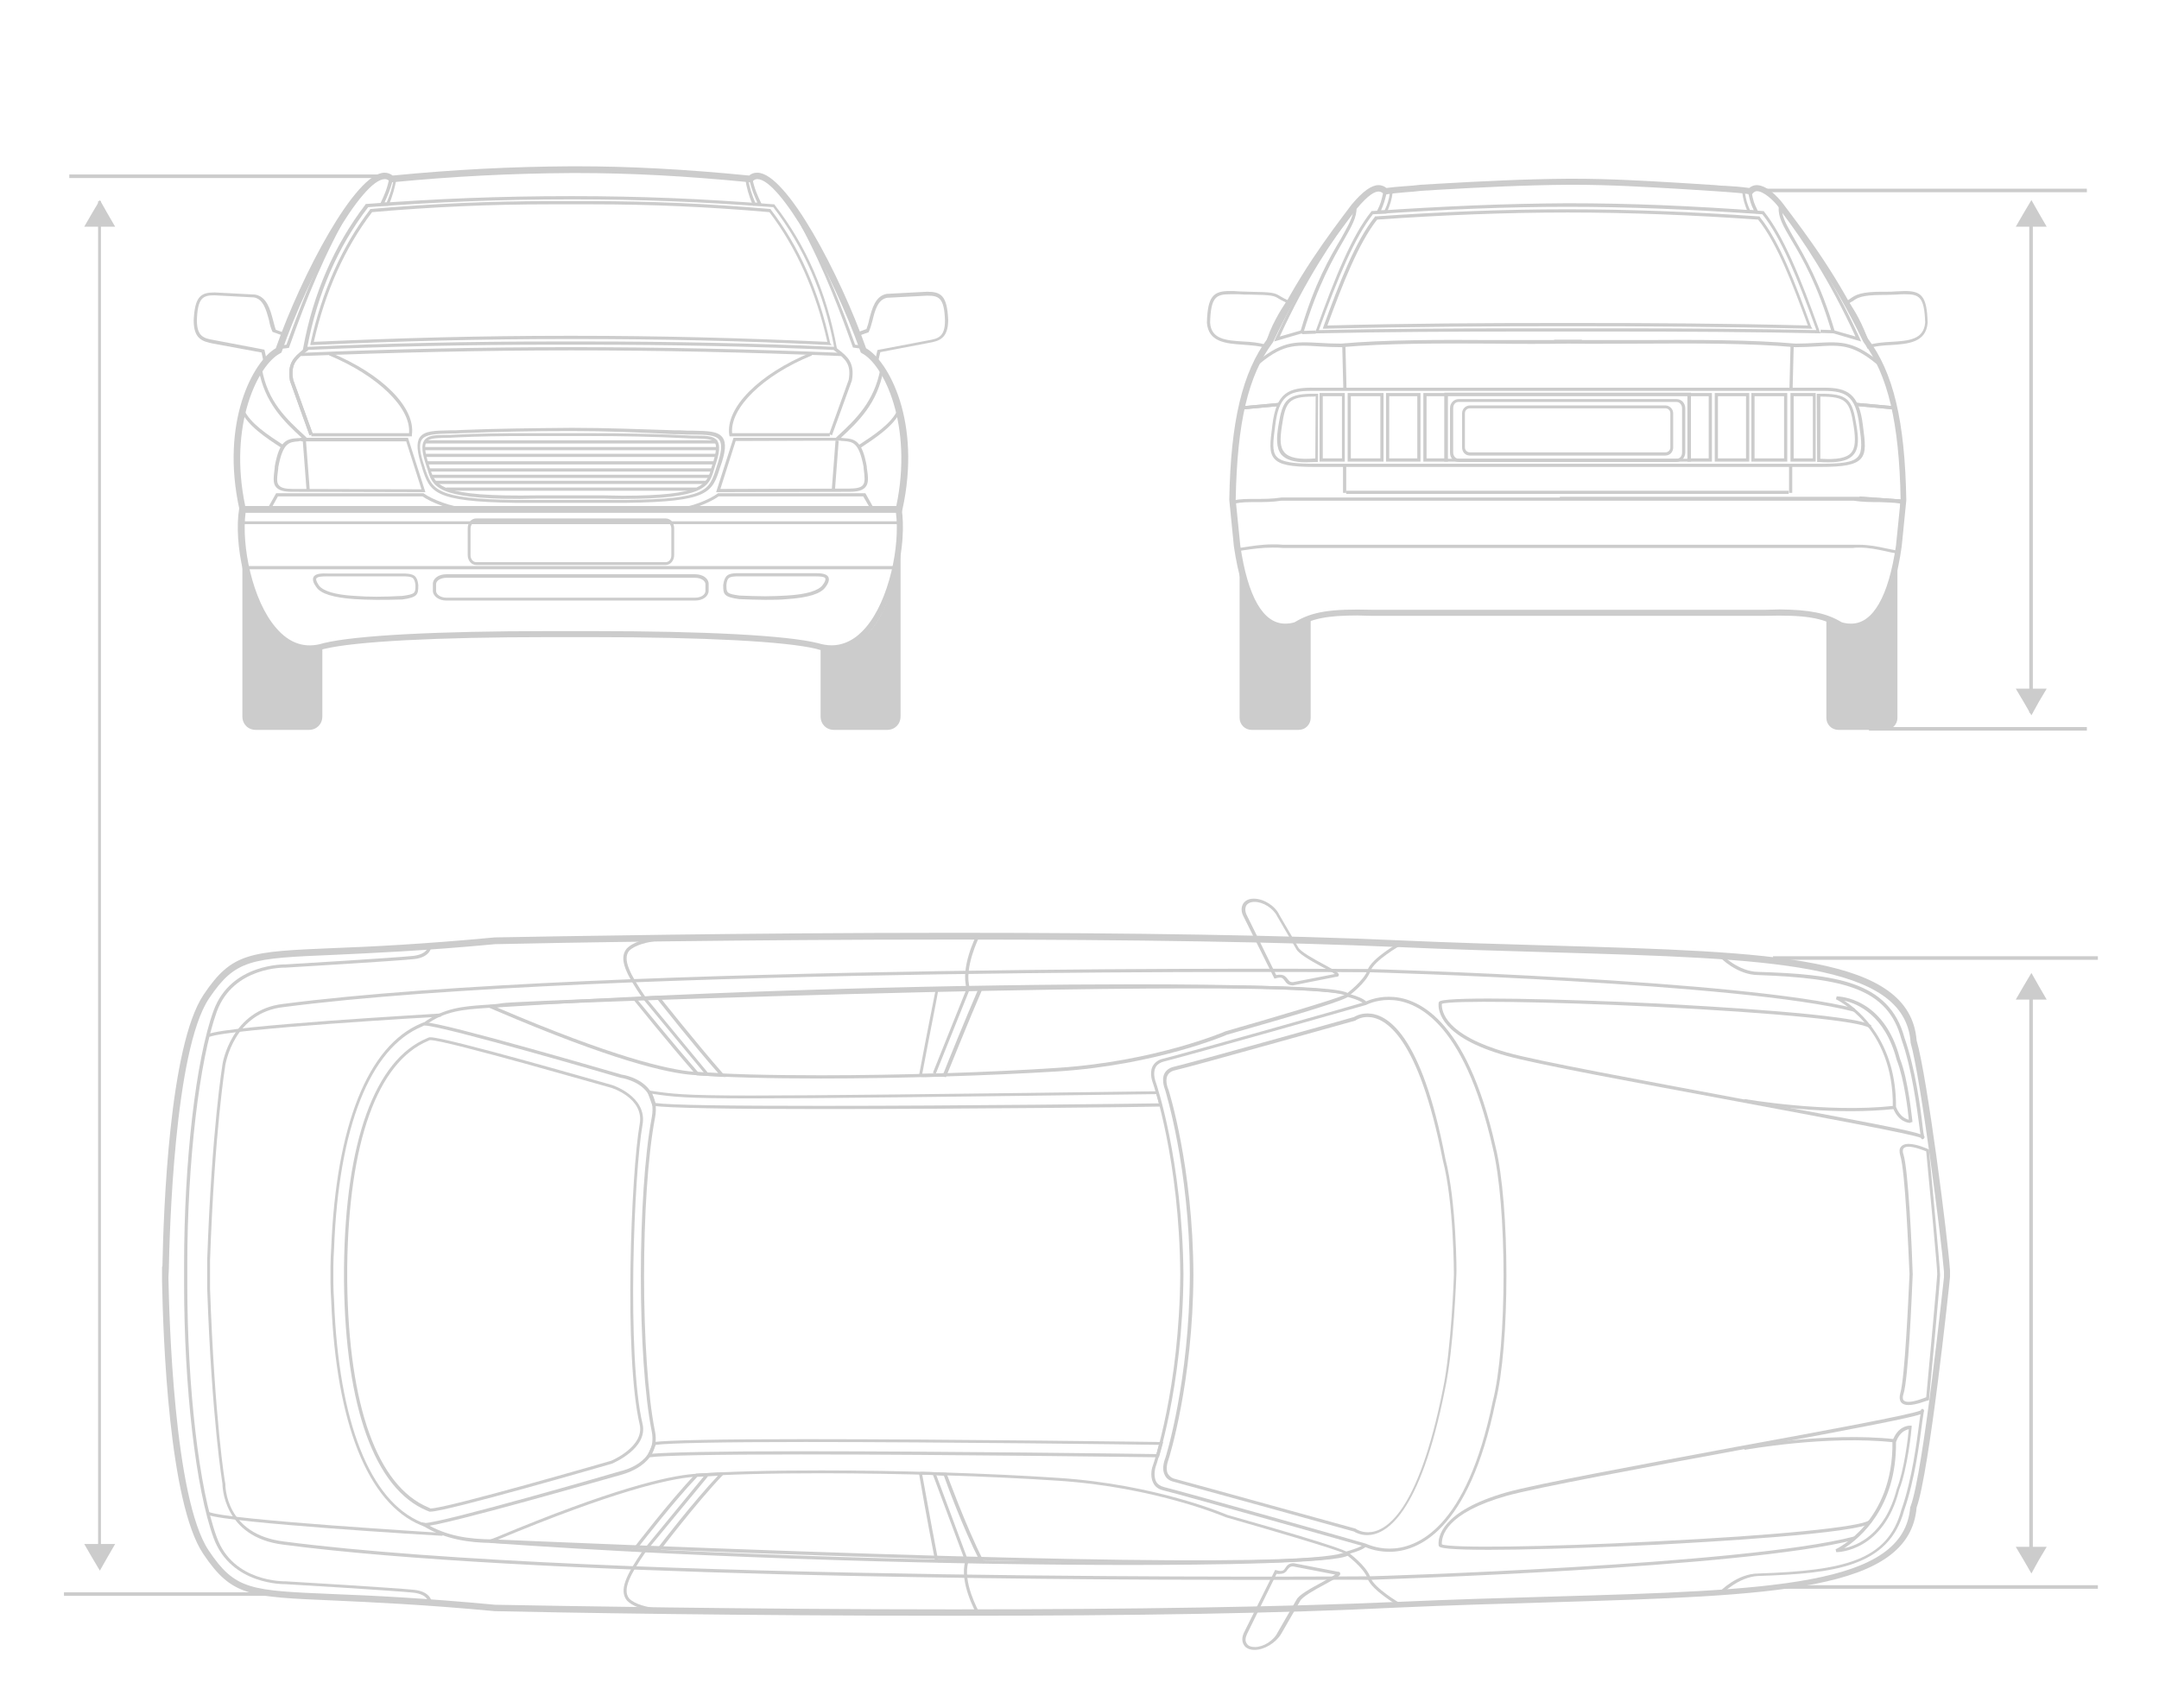 <?xml version="1.0" encoding="utf-8"?>
<!-- Generator: Adobe Illustrator 18.0.0, SVG Export Plug-In . SVG Version: 6.00 Build 0)  -->
<!DOCTYPE svg PUBLIC "-//W3C//DTD SVG 1.1//EN" "http://www.w3.org/Graphics/SVG/1.1/DTD/svg11.dtd">
<svg version="1.1" xmlns="http://www.w3.org/2000/svg" xmlns:xlink="http://www.w3.org/1999/xlink" x="0px" y="0px"
	 viewBox="0 0 607.5 480.6" enable-background="new 0 0 607.5 480.6" xml:space="preserve">
<g id="TRUCK">
	<g>
		<g>
			<path fill="#CCCCCC" d="M356.9,98.2l-0.5-0.2c-2-0.7-4.3-0.8-6.6-1c-4.8-0.3-9.8-0.7-10.2-6.2c0.2-7.6,1.9-8.9,6.5-8.9
				c0.7,0,1.5,0,2.4,0.1c0.9,0,2,0.1,3.1,0.1c6.6,0.1,7.1,0.3,8.7,1.3c0.5,0.3,1.2,0.7,2.3,1.2l0.5,0.2l-0.3,0.4
				c0,0.1-4.9,7-5.9,12.5L356.9,98.2z M346.2,82.8c-4,0-5.5,0.7-5.7,8c0.3,4.7,4.5,5,9.3,5.3c2.2,0.1,4.4,0.3,6.3,0.9
				c1.1-4.8,4.6-10.3,5.7-11.9c-0.9-0.4-1.5-0.8-1.9-1c-1.4-0.9-1.9-1.1-8.2-1.2c-1.1,0-2.2,0-3.1-0.1
				C347.7,82.8,346.9,82.8,346.2,82.8z"/>
			<path fill="#CCCCCC" d="M525.4,98.1l-0.1-0.4c-2-7.1-5.9-12.2-5.9-12.3l-0.4-0.5l0.5-0.2c0.5-0.2,0.8-0.4,1.2-0.7
				c1.3-0.9,2.7-2,9.7-1.9c1.1,0,2.2,0,3.1-0.1c0.9,0,1.7-0.1,2.4-0.1c4.7,0,6.3,1.3,6.5,8.9c-0.4,5.6-5.5,6-10.4,6.3
				c-2.2,0.1-4.4,0.3-6.3,0.9L525.4,98.1z M520.4,85.3c1,1.4,3.9,5.8,5.6,11.7c1.9-0.5,4-0.7,6.1-0.8c5-0.3,9.2-0.6,9.6-5.4
				c-0.2-7.3-1.7-8-5.7-8c-0.7,0-1.5,0-2.4,0.1c-1,0-2,0.1-3.1,0.1c-0.3,0-0.6,0-0.9,0c-5.9,0-7.1,0.9-8.2,1.7
				C521,84.9,520.7,85.1,520.4,85.3z"/>
		</g>
		<g>
			<path fill="#CCCCCC" d="M368.8,173.8V202c0,1.9-1.5,3.4-3.4,3.4h-13.2c-1.9,0-3.4-1.5-3.4-3.4v-44.7c0,0,2.2,21.4,14.7,19
				C363.5,176.3,367.3,174.6,368.8,173.8z"/>
		</g>
		<g>
			<path fill="#CCCCCC" d="M513.9,173.8V202c0,1.9,1.5,3.4,3.4,3.4h13.2c1.9,0,3.4-1.5,3.4-3.4v-44.7c0,0-2.2,21.4-14.7,19
				C519.2,176.3,515.3,174.6,513.9,173.8z"/>
		</g>
		<path fill="#CCCCCC" d="M520.9,177.3c-1.1,0-2.2-0.2-3.3-0.6l-0.2-0.1c-4.6-2.8-9.7-3.6-20.8-3.3l-4.5,0c-4,0-4,0-8.2,0l-4.8,0
			h-75.8l-4.8,0c-4.3,0-4.3,0-8.2,0l-4.5,0c-1.4,0-2.7-0.1-3.9-0.1c-8.5,0-12.9,0.9-16.9,3.4l-0.2,0.1c-1.1,0.4-2.3,0.6-3.3,0.6
			c-7.2,0-12-7.9-14.3-23.5l-1.3-13.1l0-0.1c0.4-22.2,3.7-35.8,10.8-45.4c8.3-17.5,17.2-29.1,23.6-37.6c3.2-3.8,5.6-5.5,7.6-5.5
			c1,0,1.7,0.4,2.2,0.8c1.6-0.2,3.4-0.4,5.2-0.5c1.4-0.1,2.9-0.2,4.4-0.4l5-0.3c12.3-0.7,23.9-1.3,36.6-1.4l1.3,0
			c10.8,0,20.5,0.6,30.7,1.2c3.1,0.2,6.2,0.4,9.4,0.6c0.9,0.1,1.9,0.2,2.9,0.2c2.1,0.1,4.4,0.3,6.6,0.6c0.6-0.5,1.3-0.8,2.1-0.8
			c3.5,0,7.3,5,7.7,5.6c6.4,8.5,15.3,20.1,23.6,37.6c7.2,9.6,10.4,23.2,10.8,45.4l0,0.1l-1.3,13
			C532.9,169.4,528.1,177.3,520.9,177.3z M518.2,175.1c0.9,0.3,1.8,0.4,2.7,0.4c6.1,0,10.5-7.6,12.6-22l1.3-12.9
			c-0.4-21.8-3.6-35.1-10.5-44.4l-0.1-0.2c-8.3-17.4-17-28.9-23.5-37.4c-1.7-2.4-4.6-4.8-6.3-4.8c-0.5,0-0.8,0.2-1.2,0.6l-0.3,0.4
			l-0.5-0.1c-2.3-0.4-4.6-0.5-6.9-0.7c-1-0.1-2-0.1-2.9-0.2c-3.2-0.2-6.3-0.4-9.4-0.6c-10.3-0.6-19.9-1.2-30.6-1.2l-1.3,0
			c-12.6,0.1-24.2,0.7-36.5,1.4l-4.9,0.3c-1.5,0.2-3,0.3-4.4,0.4c-1.9,0.2-3.7,0.3-5.4,0.6l-0.4,0.1l-0.3-0.2
			c-0.5-0.4-0.9-0.7-1.5-0.7c-1,0-2.8,0.8-6.2,4.9c-6.4,8.4-15.2,19.9-23.4,37.3l-0.1,0.2c-7,9.3-10.1,22.6-10.5,44.4l1.3,12.9
			c2.1,14.3,6.4,21.9,12.6,21.9c0.9,0,1.8-0.1,2.7-0.4c4.9-3,10.2-3.8,21.7-3.5l4.4,0c4,0,4,0,8.3,0l4.8,0l80.6,0c4.3,0,4.3,0,8.3,0
			l4.5,0c1.4,0,2.7-0.1,3.9-0.1C509.2,171.6,513.9,172.5,518.2,175.1z"/>
		<rect x="377.9" y="131.2" fill="#CCCCCC" width="0.9" height="7.5"/>
		
			<rect x="372.2" y="103" transform="matrix(2.478842e-002 1 -1 2.478842e-002 472.361 -277.242)" fill="#CCCCCC" width="12.2" height="0.9"/>
		
			<rect x="354.4" y="109.2" transform="matrix(9.122945e-002 0.996 -0.996 9.122945e-002 436.273 -249.563)" fill="#CCCCCC" width="0.9" height="10.2"/>
		
			<rect x="354.4" y="109.2" transform="matrix(9.122945e-002 0.996 -0.996 9.122945e-002 436.273 -249.563)" fill="#CCCCCC" width="0.9" height="10.2"/>
		
			<rect x="367.9" y="91.3" transform="matrix(3.188697e-002 1 -1 3.188697e-002 449.795 -277.805)" fill="#CCCCCC" width="0.9" height="3.9"/>
		<rect x="503.4" y="131.2" fill="#CCCCCC" width="0.9" height="7.5"/>
		
			<rect x="503.5" y="97.4" transform="matrix(1 2.529443e-002 -2.529443e-002 1 2.779 -12.713)" fill="#CCCCCC" width="0.9" height="12.2"/>
		
			<rect x="522.2" y="113.8" transform="matrix(0.996 9.170576e-002 -9.170576e-002 0.996 12.7 -47.876)" fill="#CCCCCC" width="10.2" height="0.9"/>
		
			<rect x="522.2" y="113.8" transform="matrix(0.996 9.170576e-002 -9.170576e-002 0.996 12.7 -47.876)" fill="#CCCCCC" width="10.2" height="0.9"/>
		<g>
			<path fill="#CCCCCC" d="M512,131.4c-0.4,0-0.9,0-1.3,0H371.4c-0.4,0-0.9,0-1.3,0c-7,0-10-0.6-11.5-2.3c-1.6-1.8-1.2-4.6-0.6-9.3
				c1.1-9.5,4.7-10.8,12-10.7l71.1,0l71.1,0c0.3,0,0.7,0,1,0c6.6,0,9.9,1.6,11,10.7c0.6,4.7,1,7.5-0.6,9.3
				C522,130.8,519,131.4,512,131.4z M441.1,130.5h69.6c7.6,0.1,10.8-0.4,12.1-2c1.3-1.5,1-4.2,0.4-8.6c-1-9-4.1-10-11.1-9.9l-71.1,0
				l-71.1,0c-0.3,0-0.7,0-1,0c-6.3,0-9.1,1.4-10.1,9.9c-0.6,4.5-0.9,7.1,0.4,8.6c1.4,1.5,4.6,2.1,12.1,2H441.1z"/>
			<path fill="#CCCCCC" d="M367.6,130.1c-3.5,0-5.7-0.7-7-2.1c-1.6-1.9-1.4-5-0.9-8.1c1.2-7.5,2.3-9.2,10.8-9.1l0.4,0l-0.1,19.2
				l-0.4,0C369.4,130,368.5,130.1,367.6,130.1z M369.6,111.6c-7,0-7.9,1.5-8.9,8.3c-0.6,3.9-0.5,6,0.7,7.4c1.3,1.5,4,2.1,8.7,1.7
				l0.1-17.5C369.9,111.6,369.7,111.6,369.6,111.6z"/>
			<path fill="#CCCCCC" d="M378.4,129.9h-7.1v-19.3h7.1V129.9z M372.2,129h5.4v-17.5h-5.4V129z"/>
			<path fill="#CCCCCC" d="M389.3,129.9h-10.1v-19.3h10.1V129.9z M380.1,129h8.3v-17.5h-8.3V129z"/>
			<path fill="#CCCCCC" d="M399.7,129.9H390v-19.3h9.7V129.9z M390.9,129h7.9v-17.5h-7.9V129z"/>
			<path fill="#CCCCCC" d="M407.4,129.9h-6.9v-19.3h6.9V129.9z M401.4,129h5.1v-17.5h-5.1V129z"/>
			<path fill="#CCCCCC" d="M514.6,130.1C514.6,130.1,514.6,130.1,514.6,130.1c-0.9,0-1.8,0-2.9-0.1l-0.4,0l-0.1-19.2l0.4,0
				c8.5-0.1,9.6,1.5,10.8,9.1c0.5,3.1,0.8,6.2-0.9,8.1C520.3,129.4,518.1,130.1,514.6,130.1z M512.2,129.1c4.7,0.3,7.4-0.2,8.7-1.7
				c1.1-1.3,1.3-3.5,0.7-7.4c-1.1-7-2-8.4-9.4-8.4L512.2,129.1z"/>
			<path fill="#CCCCCC" d="M510.9,129.9h-7.1v-19.3h7.1V129.9z M504.7,129h5.4v-17.5h-5.4V129z"/>
			<path fill="#CCCCCC" d="M502.9,129.9h-10.1v-19.3h10.1V129.9z M493.7,129h8.3v-17.5h-8.3V129z"/>
			<path fill="#CCCCCC" d="M492.2,129.9h-9.7v-19.3h9.7V129.9z M483.4,129h7.9v-17.5h-7.9V129z"/>
			<path fill="#CCCCCC" d="M481.7,129.9h-6.9v-19.3h6.9V129.9z M475.7,129h5.1v-17.5h-5.1V129z"/>
		</g>
		
			<rect x="512" y="92.8" transform="matrix(1 3.220834e-002 -3.220834e-002 1 3.271 -16.504)" fill="#CCCCCC" width="3.8" height="0.9"/>
		<path fill="#CCCCCC" d="M353.1,103.5l-0.6-0.7c7.9-6.9,11.6-6.7,18.9-6.3c1.7,0.1,3.6,0.2,5.9,0.2c12.2-1.1,27.8-1.1,42.8-1
			c5.7,0,11.5,0,17.2,0l0-0.1h7.8l0,0.1c5.7,0,11.5,0,17.2,0c15-0.1,30.6-0.1,42.9,1c2.2,0,4.1-0.1,5.8-0.2c7.3-0.4,11-0.6,18.9,6.3
			l-0.6,0.7c-7.6-6.6-10.9-6.5-18.3-6c-1.7,0.1-3.7,0.2-5.9,0.2c-12.3-1.1-27.8-1.1-42.8-1c-7,0-14.2,0.1-21,0
			c-6.9,0.1-14.1,0.1-21,0c-15-0.1-30.6-0.1-42.8,1c-2.3,0-4.2-0.1-6-0.2C364,97,360.7,96.8,353.1,103.5z"/>
		<polygon fill="#CCCCCC" points="535.4,141.5 523.4,140.7 438.9,140.7 438.9,139.8 523.4,139.8 535.5,140.6 		"/>
		
			<rect x="523.4" y="140.2" transform="matrix(0.997 7.199236e-002 -7.199236e-002 0.997 11.499 -37.751)" fill="#CCCCCC" width="12" height="0.9"/>
		<g>
			<path fill="#CCCCCC" d="M534.3,155.9l-0.4-0.1c-1.1-0.2-2.2-0.4-3.4-0.7c-2.3-0.5-4.7-1-7.4-1c-0.6,0-1.2,0-1.7,0.1l-160.4,0
				c-1-0.1-1.9-0.1-2.9-0.1c-3.1,0-5.9,0.4-8.5,0.8l-1.7,0.3l-0.1-0.4c-0.8-3.6-1.1-10.4-1.2-13.5l0-0.4l0.4-0.1
				c2-0.4,4.1-0.4,6.4-0.4c2.3,0,4.6,0,7.2-0.4l161.1,0c2.7,0.4,5,0.4,7.3,0.4c2.2,0,4.4,0,6.4,0.4l0.4,0.1l0,0.4
				c-0.1,3.3-0.4,10.6-1.2,14.1L534.3,155.9z M523,153.3c2.8,0,5.3,0.5,7.6,1c1,0.2,2,0.4,3,0.6c0.7-3.5,1-9.9,1.1-13.2
				c-1.8-0.3-3.8-0.3-5.8-0.4c-2.2,0-4.7,0-7.4-0.4l-160.9,0c-2.6,0.4-5.1,0.4-7.3,0.4c-2.1,0-4,0-5.8,0.4c0.1,3.1,0.4,9,1.1,12.5
				l0.8-0.1c2.7-0.4,5.5-0.9,8.7-0.9c1,0,1.9,0,2.9,0.1l160.3,0C521.8,153.3,522.4,153.3,523,153.3z"/>
			<path fill="#CCCCCC" d="M512.3,93.8l-0.6,0c-18-0.4-39.3-0.5-55.9-0.5c-3.6,0-7.2,0-10.7,0l0,0l-7.9,0c-3.5,0-7.1,0-10.7,0
				c-16.5,0-37.9,0.1-55.9,0.5l-0.6,0l0.2-0.6c5.5-15.4,10.3-27,15.6-33.6l0.1-0.2l0.2,0c20.3-1.4,37.7-2.1,54.8-2.2v0l0.4,0
				c17.1,0,34.5,0.7,54.8,2.2l0.2,0l0.1,0.2c5.3,6.6,10.1,18.2,15.6,33.6L512.3,93.8z M455.8,92.4c16.4,0,37.4,0.1,55.3,0.5
				c-5.4-14.9-10-26.1-15.2-32.6c-20.3-1.4-37.7-2.1-54.8-2.1c-17.1,0-34.5,0.7-54.8,2.1c-5.1,6.5-9.8,17.7-15.2,32.6
				c17.9-0.4,38.9-0.5,55.3-0.5c5,0,9.9,0,14.7,0C445.9,92.4,450.8,92.4,455.8,92.4z"/>
			<path fill="#CCCCCC" d="M475.8,129.9h-69.4v-19.4h69.4V129.9z M440.9,129.1h34v-17.6h-67.6v17.6H440.9z"/>
		</g>
		<rect x="378.8" y="138.1" fill="#CCCCCC" width="124.5" height="0.9"/>
		<g>
			<path fill="#CCCCCC" d="M358.5,96.1l0.4-0.9c8.1-17.7,15.7-28.7,22-37l0.7-1l0.1,1.2c0.1,2.8-1.4,5.3-3.6,9.2
				c-2.9,5-7.3,12.6-11.3,25.9l-0.1,0.2L358.5,96.1z M380.7,59.9c-6,8-13.1,18.5-20.6,34.8L366,93c3.9-13.3,8.3-20.8,11.3-25.8
				C379,64.1,380.3,61.9,380.7,59.9z"/>
			<path fill="#CCCCCC" d="M523.7,96.1l-8.2-2.4l-0.1-0.2c-3.9-13.3-8.3-20.9-11.3-25.9c-2.3-3.9-3.8-6.5-3.6-9.2l0.1-1.2l0.7,1
				c6.3,8.4,13.9,19.3,22,37L523.7,96.1z M516.2,93l5.9,1.7c-7.5-16.3-14.6-26.8-20.6-34.8c0.4,2.1,1.7,4.3,3.4,7.3
				C507.8,72.2,512.2,79.7,516.2,93z"/>
			<path fill="#CCCCCC" d="M510,92.5l-0.7,0c-25.3-0.6-48.7-0.7-68.2-0.7c-19.5,0-42.9,0.1-68.2,0.7l-0.7,0l0.2-0.6
				c4.5-12.4,9-24,14.4-30.8l0.1-0.2l0.2,0c18.7-1.3,36.3-2,53.7-2v0l0.4,0c17.4,0,34.9,0.7,53.7,2l0.2,0l0.1,0.2
				c5.5,6.8,9.9,18.5,14.4,30.8L510,92.5z M445.1,90.9c18.5,0,40.2,0.1,63.6,0.7c-4.4-12-8.7-23.2-14-29.8c-18.7-1.3-36.3-2-53.6-2
				c-17.4,0-34.9,0.7-53.6,2c-5.2,6.6-9.6,17.8-14,29.8c23.4-0.6,45.1-0.7,63.6-0.7v0l1.8,0l2.7,0l1.7,0L445.1,90.9z"/>
		</g>
		<path fill="#CCCCCC" d="M471.7,130h-61.2c-1.5,0-2.5-1.1-2.5-2.7v-12.4c0-1.5,1.1-2.6,2.5-2.6h61.2c1.4,0,2.5,1.1,2.5,2.6v12.4
			C474.2,128.8,473.1,130,471.7,130z M440.9,129.1h30.8c1,0,1.6-0.7,1.6-1.8v-12.4c0-1-0.7-1.8-1.6-1.8h-61.2c-1,0-1.6,0.7-1.6,1.8
			v12.4c0,1.1,0.7,1.8,1.6,1.8H440.9z"/>
		<path fill="#CCCCCC" d="M468.6,128.2h-55c-1.3,0-2.2-1-2.2-2.3v-9.6c0-1.2,1-2.2,2.2-2.2h55c1.2,0,2.2,1,2.2,2.2v9.6
			C470.8,127.2,469.9,128.2,468.6,128.2z M413.6,114.9c-0.8,0-1.4,0.6-1.4,1.4v9.6c0,0.8,0.6,1.4,1.4,1.4h55c0.8,0,1.4-0.6,1.4-1.4
			v-9.6c0-0.8-0.6-1.4-1.4-1.4H413.6z"/>
		<path fill="#CCCCCC" d="M390.1,60.1l-3,0l0.3-0.6c1.2-2.4,1.2-2.7,1.9-5.7l0.1-0.3l2.6-0.1l-0.1,0.5c-0.3,2.5-0.8,3.8-1.7,6
			L390.1,60.1z M388.6,59.2l1,0c0.8-1.7,1.2-2.9,1.5-5l-0.9,0C389.6,56.7,389.4,57.3,388.6,59.2z"/>
		<path fill="#CCCCCC" d="M495,60.1l-3.1-0.2l-0.1-0.2c-0.9-2.2-1.3-3.4-1.6-5.8l-0.1-0.5l2.6,0.1l0.1,0.3c0.6,3,0.7,3.3,1.9,5.7
			L495,60.1z M492.4,59.1l1.1,0.1c-0.9-1.8-1-2.4-1.6-4.9l-0.9,0C491.3,56.2,491.6,57.3,492.4,59.1z"/>
	</g>
	<g>
		<path fill="#CCCCCC" d="M268.2,454.7C268.2,454.7,268.2,454.7,268.2,454.7c-58.9,0-111.7-0.9-129-1.3c-20.3-1.9-34.7-2.5-45.3-3
			c-23.8-1-28.7-1.2-36.7-13.1c-9.7-14.4-11.3-61.1-11.6-76.5h0l0-0.9v-3.5h0.1c0.3-15.4,1.9-62.1,11.6-76.5
			c8-11.9,12.9-12.1,36.7-13.1c10.6-0.4,25-1.1,45.2-3c17.4-0.3,70-1.3,129-1.3c51.2,0,93.2,0.7,124.9,2.1
			c15.6,0.7,29.8,1.1,43.6,1.5c62.8,1.8,100.7,2.9,102.6,26.7c3,10.3,8.8,55.8,9.4,64.8l0,1.7c-0.2,2.3-5.8,55-9.4,64.9
			c-2,23.7-39.9,24.8-102.6,26.7c-13.8,0.4-28.1,0.8-43.6,1.5C361.3,454,319.3,454.7,268.2,454.7z M47.4,359.3l0,0.6
			c0.2,10.2,1.5,61.7,11.3,76.4c7.5,11.2,11.7,11.3,35.3,12.3c10.6,0.4,25.1,1.1,45.3,3c17.3,0.3,70.1,1.3,128.9,1.3c0,0,0,0,0,0
			c51.1,0,93.1-0.7,124.8-2.1c15.6-0.7,29.8-1.1,43.6-1.5c61.8-1.8,99.2-2.9,100.9-25.2l0.1-0.2c3.6-9.4,9.3-63.9,9.4-64.5l0-1.5
			c-0.7-8.9-6.5-54.4-9.4-64.5l0-0.2c-1.8-22.3-39.1-23.4-100.9-25.2c-13.8-0.4-28.1-0.8-43.7-1.5c-31.7-1.4-73.7-2.1-124.8-2.1
			c-59,0-111.6,0.9-128.9,1.3c-20.2,1.9-34.7,2.5-45.2,3c-23.6,1-27.8,1.2-35.3,12.3c-9.8,14.7-11.1,66.2-11.3,76.4L47.4,359.3z"/>
		<path fill="#CCCCCC" d="M353.7,444.6c-63.4,0-206-1-273.9-9.9c-17.3-2.1-17.2-17-17.2-17.1c0-0.1-3-17.8-4.3-55v-8
			c1.3-37.2,4.3-54.9,4.3-55.1c0-0.1,2.4-15.4,17.2-17c88.3-11.5,303.2-9.8,305.3-9.8c1.1,0,105.5,3,136.8,11.1l-0.2,0.9
			c-31.1-8.1-135.5-11.1-136.6-11.1c-2.2,0-217-1.7-305.2,9.8c-14.2,1.5-16.4,16.1-16.5,16.3c0,0.2-3,17.9-4.3,55v7.9
			c1.3,37.1,4.2,54.8,4.3,54.9c0,0.7,0,14.3,16.5,16.3c88.2,11.5,303.1,9.8,305.2,9.8c1,0,105.5-3.1,136.6-11.2l0.2,0.9
			c-31.2,8.1-135.8,11.2-136.8,11.3C384.7,444.5,372.8,444.6,353.7,444.6z"/>
		<path fill="#CCCCCC" d="M124.5,432.2c-2.5-0.1-60.4-3.6-66-5.9l0.3-0.8c5.5,2.3,65.1,5.8,65.8,5.9L124.5,432.2z"/>
		<path fill="#CCCCCC" d="M484.4,448.6l-0.6-0.6c0.2-0.2,5-5.2,11-5.2c24.2-0.8,36.4-3.7,40.2-17.9c3-8.4,4.4-19.5,5.1-24.9
			c0.1-0.9,0.2-1.5,0.3-2c-3,1-13.8,3.2-51.2,10.1c-26.6,4.9-56.7,10.5-65.1,12.8c-17.4,4.9-18.5,11.5-18.4,13.7
			c2.3,1.1,28.7,0.8,59.5-0.8c34.8-1.7,58.6-4.1,60.8-6l0.6,0.7c-3.5,3.1-47.1,5.5-60.3,6.2c-27,1.3-57.6,2.1-61,0.7
			c-0.3-0.1-0.5-0.3-0.5-0.6c-0.2-2.1,0.6-9.5,19-14.8c8.5-2.4,37.3-7.7,65.1-12.9c24.1-4.4,49-9,51.6-10.2c0.1-0.4,0.2-0.4,0.4-0.4
			c0.1,0,0.4,0,0.5,0.5c0,0.1,0,0.2-0.1,0.4c-0.1,0.4-0.2,1.5-0.4,2.6c-0.7,5.4-2.1,16.5-5.1,25c-4.3,16-19.7,17.8-41,18.5
			C489.2,443.7,484.5,448.6,484.4,448.6z"/>
		<path fill="#CCCCCC" d="M490.9,408l-0.2-0.9c0.2,0,23.3-4.2,42.4-2.1l-0.1,0.9C514,403.8,491.1,408,490.9,408z"/>
		<path fill="#CCCCCC" d="M393.8,452.1c-0.3-0.2-7.9-4.6-9-7.9c-1-3-5.9-6.6-6-6.7l0.5-0.7c0.2,0.2,5.2,3.8,6.3,7.1
			c1,3,8.5,7.4,8.6,7.4L393.8,452.1z"/>
		<path fill="#CCCCCC" d="M58.9,291.8l-0.3-0.8c5.6-2.4,63-5.6,65.5-5.8l0,0.9C123.4,286.1,64.4,289.5,58.9,291.8z"/>
		<path fill="#CCCCCC" d="M336.1,440c-37.8,0-99.8-1.8-185.7-5.3c-6.8-0.3-11.4-0.5-12.4-0.5c-5.5-0.1-12.6-0.8-19.1-4.9l0.5-0.8
			c6.3,4,13.2,4.6,18.6,4.7c1,0,5.3,0.2,12.4,0.5c144,6,220.8,7,228.3,3c0.2-0.1,0.4-0.2,1.2-0.4c1.2-0.4,3.3-1,4-1.9l0.7,0.6
			c-0.8,1-3,1.7-4.4,2.1c-0.4,0.1-0.8,0.3-0.9,0.3C376.3,439.2,361.8,440,336.1,440z"/>
		<path fill="#CCCCCC" d="M119.7,288.5l-0.5-0.7c5.7-4.2,11.4-4.6,17-5c1.8-0.1,3.5-0.2,5.2-0.5c3.1-0.5,62.8-2.7,119.3-4
			c76.1-1.8,116-1.3,118.7,1.3c0.1,0.1,0.5,0.2,0.9,0.3c1.4,0.4,3.4,1.1,4.3,2.1l-0.7,0.6c-0.7-0.8-2.7-1.5-3.8-1.8
			c-0.8-0.2-1.1-0.3-1.2-0.5c-0.9-1.2-14.2-3.5-118.1-1.1c-59.6,1.4-116.4,3.6-119.2,4c-1.7,0.3-3.5,0.4-5.3,0.5
			C130.8,284.1,125.2,284.4,119.7,288.5z"/>
		<g>
			<path fill="#CCCCCC" d="M317.7,440.4c-44.7,0-115.4-1.6-179.8-6.2l0-0.5l-0.1-0.4c0.1,0,0.7-0.3,1.6-0.6
				c32.9-13.8,48.5-17.3,55.7-17.9c9.3-0.7,21.4-1,36-1c21.8,0,47.4,0.8,66.7,2.1c27.6,1.8,47.3,10.3,47.5,10.4
				c33.9,9.6,34.2,10.5,34.3,10.9l0.1,0.2l-0.2,0.2l0,0C377,440,339.9,440.4,317.7,440.4z M139.8,433.4
				c63.9,4.5,133.6,6.1,177.9,6.1c38.4,0,57.7-1.1,60.7-2.3c-3-1.4-21.2-6.7-33.4-10.2c-0.3-0.1-19.8-8.5-47.2-10.3
				c-19.3-1.3-44.9-2.1-66.7-2.1c-14.6,0-26.7,0.3-35.9,1C188,416.2,172.6,419.7,139.8,433.4z"/>
			<path fill="#CCCCCC" d="M231,303.5C231,303.5,231,303.5,231,303.5c-14.6,0-26.7-0.3-36-1c-7.2-0.5-22.8-4.1-55.7-18.2
				c-0.8-0.4-1.5-0.6-1.6-0.7l0.1-0.3l0-0.5C204,278.5,274.8,277,319,277c26.5,0,58.1,0.5,60.4,2.8l0,0l0.2,0.2l-0.1,0.3
				c-0.2,0.9-11.8,4.5-34.3,10.9c-0.1,0.1-19.9,8.5-47.4,10.3C278.4,302.7,252.9,303.5,231,303.5z M139.8,283.5
				c32.7,14,48.2,17.5,55.3,18.1c9.2,0.7,21.3,1,35.9,1c21.8,0,47.4-0.8,66.7-2.1c27.4-1.8,47-10.2,47.2-10.3
				c12.3-3.5,30.5-8.9,33.4-10.2c-2.4-1-19.1-2.2-59.4-2.2C275.2,277.8,205.3,279.3,139.8,283.5z"/>
		</g>
		<g>
			<path fill="#CCCCCC" d="M181.9,410.2l2-4.4l0.2,0c3.6-0.5,17.9-0.8,42.5-0.8c41.7,0,99.5,0.8,100.1,0.8l0.6,0l-1.2,4.3l-0.3,0
				c-0.6,0-58.6-0.8-100.5-0.8c-24.6,0-38.9,0.3-42.5,0.8L181.9,410.2z M225.2,408.4c40.2,0,95.3,0.7,100.2,0.8l0.7-2.6
				c-6.1-0.1-60-0.8-99.5-0.8c-24,0-38.1,0.3-42.1,0.8l-1.1,2.5C188,408.7,202,408.4,225.2,408.4z"/>
			<path fill="#CCCCCC" d="M231.4,312.1C231.4,312.1,231.4,312.1,231.4,312.1c-27.6,0-43.6-0.3-47.5-0.9l-0.3,0l-1.6-4.4l0.7,0.1
				c6.2,0.9,9.3,1.4,28.6,1.4c18.4,0,52.4-0.4,114.2-1.2l0.3,0l1.1,4.3l-0.6,0C326.1,311.5,272.6,312.1,231.4,312.1z M184.4,310.4
				c4.3,0.6,20.1,0.8,47.1,0.8c0,0,0,0,0,0c38.9,0,88.7-0.6,94.6-0.7l-0.7-2.6c-61.6,0.8-95.6,1.2-113.9,1.2
				c-18.6,0-22.2-0.4-28-1.3L184.4,310.4z"/>
		</g>
		<path fill="#CCCCCC" d="M541,320.6C541,320.6,541,320.6,541,320.6c-0.2,0-0.3,0-0.5-0.4c-2.6-1.1-27.5-5.7-51.5-10.2
			c-27.9-5.2-56.7-10.5-65.2-12.9c-18.4-5.2-19.2-12.6-19-14.8c0-0.3,0.2-0.5,0.5-0.6c3.4-1.3,33.9-0.6,61,0.7
			c13.3,0.7,56.8,3.1,60.3,6.2l-0.6,0.7c-2.2-1.9-26.1-4.3-60.8-6c-30.8-1.5-57.3-1.8-59.5-0.8c-0.1,2.1,1,8.8,18.4,13.7
			c8.4,2.4,38.5,7.9,65.1,12.9c37.4,6.9,48.2,9,51.2,10.1c-0.1-0.5-0.2-1.1-0.3-2c-0.7-5.3-2.1-16.4-5.1-24.8
			c-3.8-14.2-16-17.1-40.2-18c-6,0-10.8-4.9-11-5.2l0.6-0.6c0,0,4.8,4.9,10.4,4.9c21.4,0.7,36.8,2.5,41.1,18.6
			c3,8.5,4.5,19.6,5.1,25c0.1,1.1,0.3,2.2,0.4,2.6c0.1,0.1,0.2,0.2,0.1,0.4C541.4,320.5,541.1,320.6,541,320.6z"/>
		<path fill="#CCCCCC" d="M520.8,312.7c-15.5,0-29.9-2.5-30.1-2.5l0.2-0.9c0.2,0,23.1,4,42,1.9l0.1,0.9
			C529,312.5,524.9,312.7,520.8,312.7z"/>
		<path fill="#CCCCCC" d="M121.5,451.1h-0.9c0-0.1-0.1-2.4-4.2-2.9c-4.5-0.5-35.7-2.4-36.1-2.4c-0.1,0-15.3,0.4-20.2-13
			c-5-13.7-8.3-42.4-8.3-71.6V356c0-29.1,3.3-57.9,8.3-71.6c4.9-13.4,20.1-13,20.2-13c0.3,0,31.5-1.9,36-2.4
			c4.1-0.5,4.2-2.7,4.2-2.8l0.9,0c0,0.1-0.1,3.2-4.9,3.7c-4.5,0.5-35.8,2.4-36.1,2.4c-0.2,0-14.7-0.4-19.4,12.4
			c-4.9,13.6-8.3,42.2-8.3,71.3v5.3c0,29.1,3.3,57.7,8.3,71.3c4.6,12.8,19.2,12.4,19.3,12.4c0.4,0,31.7,1.9,36.2,2.4
			C121.4,447.9,121.5,450.9,121.5,451.1z"/>
		<g>
			<path fill="#CCCCCC" d="M119.5,429.5C119.5,429.5,119.5,429.5,119.5,429.5c-0.3,0-0.4,0-0.6-0.1c-0.1-0.1-0.3-0.1-0.5-0.2
				c-14.9-6.2-23.8-28.6-25.2-63.1c-0.1-1.8-0.2-3.4-0.2-5c0-0.5,0-1,0-1.5l0-0.9l0-0.9c0-0.5,0-1,0-1.5c0-1.6,0.1-3.3,0.2-5.1
				c1.4-34.5,10.3-56.9,25.3-63.2c0.2-0.1,0.4-0.2,0.5-0.2c0.1-0.1,0.3-0.1,0.6-0.1c5,0,53.2,14.1,55.3,14.7c0.1,0,5.3,0.7,8,4.5
				c1.5,2.1,2,4.7,1.4,7.7c-4.1,21.6-4.1,67.8,0,88.2c1.9,9.6-9.3,12.1-9.4,12.2C172.9,415.5,124.5,429.5,119.5,429.5z M119.4,428.6
				c0,0,0.1,0,0.1,0c4.9,0,54.6-14.4,55.1-14.6c0.5-0.1,10.5-2.3,8.8-11.1c-4.1-20.5-4.1-66.8,0-88.5c0.5-2.8,0.1-5.1-1.3-7
				c-2.5-3.4-7.4-4.1-7.5-4.1c-0.6-0.2-50.2-14.7-55.1-14.7c-0.1,0-0.2,0-0.2,0c-0.1,0.1-0.3,0.1-0.6,0.3
				c-14.6,6.1-23.4,28.3-24.7,62.4c-0.1,1.8-0.2,3.4-0.2,5c0,0.5,0,1,0,1.5l0,0.9l0,0.9c0,0.5,0,1,0,1.5c0,1.6,0.1,3.2,0.2,5
				c1.3,34.1,10.1,56.3,24.6,62.3C119.1,428.4,119.3,428.5,119.4,428.6C119.4,428.6,119.4,428.6,119.4,428.6z"/>
			<path fill="#CCCCCC" d="M390.9,436.7C390.9,436.7,390.9,436.7,390.9,436.7c-4.1,0-6.9-1.4-7-1.5c-0.4-0.1-50.8-14.4-56.6-15.8
				c-1.3-0.3-2.3-1-2.8-2.1c-1.1-2.1-0.2-4.8-0.1-4.9c0.1-0.2,7.5-21.8,7.7-53.8c-0.2-32-7.6-53.6-7.7-53.8c0-0.1-1.1-2.6-0.1-4.7
				c0.6-1.1,1.6-1.9,3.1-2.2c5.7-1.4,54.8-15.3,56.6-15.9c0.4-0.2,3-1.5,6.8-1.5c7.7,0,21.7,5.5,30,42.1c4.1,16.5,4.1,56.2,0,72
				C413.2,431.2,398.8,436.7,390.9,436.7z M390.8,281.4c-3.8,0-6.4,1.4-6.4,1.4c-0.6,0.2-51,14.5-56.8,15.9
				c-1.2,0.3-2.1,0.9-2.5,1.8c-0.8,1.7,0.1,4,0.1,4c0.1,0.2,7.5,22,7.8,54.1c-0.2,32.1-7.7,53.9-7.8,54.1c0,0-0.8,2.4,0.1,4.2
				c0.4,0.8,1.2,1.3,2.3,1.6c5.8,1.4,56.2,15.7,56.7,15.9c0.1,0,2.8,1.4,6.7,1.4c7.6,0,21.6-5.4,29-41.3c4.1-15.8,4.1-55.2,0-71.6
				C411.8,286.8,398.1,281.4,390.8,281.4z"/>
		</g>
		<g>
			<path fill="#CCCCCC" d="M121.1,425.4L121.1,425.4c-0.2,0-0.4,0-0.5-0.1c-0.1-0.1-0.3-0.1-0.5-0.2c-14.6-6.1-22.9-29-23.3-64.4
				c0-0.5,0-3.7,0-4.1c0.4-35.4,8.7-58.3,23.3-64.4c0.2-0.1,0.4-0.2,0.5-0.2c0.1-0.1,0.3-0.1,0.5-0.1c4.6,0,49.1,12.9,51,13.4
				c0.1,0,10.1,3.2,8.7,11.2c-2.4,13.4-4.5,65.2,0,84.2c1.6,6.9-8.2,11-8.6,11.2C170.1,412.5,125.7,425.4,121.1,425.4z M121.1,292.7
				c-0.1,0-0.1,0-0.1,0c-0.1,0-0.3,0.1-0.5,0.2c-14.3,6-22.4,28.5-22.8,63.6c0,0.5,0,3.6,0,4.1c0.4,35.1,8.5,57.6,22.8,63.6
				c0.3,0.1,0.4,0.2,0.6,0.3c0,0,0,0,0.1,0c4.5,0,50.3-13.3,50.7-13.4c0.1,0,9.5-4,8.1-10.2c-4.5-19.1-2.4-71.1,0-84.6
				c1.3-7.3-8-10.2-8.1-10.2C171.3,306,125.5,292.7,121.1,292.7z"/>
			<path fill="#CCCCCC" d="M384.7,432C384.7,432,384.7,432,384.7,432c-2,0-3.4-0.8-3.7-1c-2-0.6-45.5-12.6-50.7-14
				c-1.3-0.3-2.2-1-2.6-2c-1-2,0.2-4.6,0.2-4.7c0.1-0.2,6.8-21.7,6.9-51.7c-0.1-30-6.9-51.5-6.9-51.7c0-0.1-1.2-2.7-0.3-4.7
				c0.5-1,1.4-1.7,2.7-2c5.2-1.2,48.7-13.4,50.7-14c0.3-0.2,1.7-1,3.8-1c5.3,0,15.1,5.3,21.9,40.9c3.1,11.9,3.2,32.3,3.1,32.4
				c0,0.1-0.7,20.9-3.2,32.4C399.5,426.7,389.8,432,384.7,432z M384.8,286.2c-2,0-3.3,0.9-3.3,0.9l-0.1,0.1
				c-0.5,0.1-45.5,12.8-50.8,14c-1,0.2-1.8,0.8-2.1,1.5c-0.8,1.6,0.3,4,0.3,4c0.1,0.3,6.9,21.9,7,52c-0.1,30.1-6.9,51.8-7,52
				c0,0.1-1,2.4-0.2,4c0.4,0.7,1.1,1.3,2.1,1.5c5.3,1.4,50.4,13.9,50.8,14l0.1,0.1c0,0,1.3,0.9,3.3,0.9c4.9,0,14.1-5.2,21.1-40.2
				c2.4-11.4,3.1-32.1,3.1-32.2c0-0.2,0-20.4-3.1-32.2C399.1,291.4,389.7,286.2,384.8,286.2z"/>
		</g>
		<g>
			<path fill="#CCCCCC" d="M353,464.3L353,464.3c-1.4,0-2.5-0.5-3-1.4c-0.6-1-0.6-2.2,0.1-3.6l8.7-17.5l0.4,0.1
				c0.4,0.1,0.8,0.2,1.1,0.2c0.8,0,1-0.3,1.4-0.9c0.4-0.6,0.9-1.3,2.3-1.3l12.4,2.4c0.4,0,0.6,0.1,0.7,0.4c0.2,0.6-0.5,1.1-4.2,3.1
				c-2.8,1.5-6.6,3.6-7.1,4.8l-5.3,9.2C359,462.3,355.8,464.3,353,464.3z M359.2,442.9l-8.3,16.9c-0.5,1.1-0.6,2-0.1,2.7
				c0.4,0.7,1.2,1,2.3,1l0,0.4v-0.4c2.4,0,5.3-1.8,6.4-4.1l5.3-9.2c0.6-1.3,3.6-3,7.5-5.1c1.2-0.7,2.7-1.5,3.4-2l-11.9-2.3
				c-0.8,0-1.1,0.4-1.5,0.9c-0.4,0.6-0.9,1.2-2.1,1.2C359.9,443,359.6,442.9,359.2,442.9z"/>
			<path fill="#CCCCCC" d="M363.8,277.3c-1.4,0-1.9-0.7-2.3-1.3c-0.4-0.5-0.6-0.9-1.4-0.9c-0.3,0-0.7,0.1-1.1,0.2l-0.4,0.1
				l-8.7-17.5c-0.7-1.3-0.7-2.6-0.1-3.6c0.6-0.9,1.6-1.4,3-1.4c2.8,0,6,2,7.2,4.6l5.3,9.1c0.6,1.2,4.4,3.3,7.2,4.8
				c3.7,2,4.4,2.5,4.2,3.1c-0.1,0.3-0.3,0.4-0.8,0.4L363.8,277.3z M360.2,274.3c1.2,0,1.7,0.7,2.1,1.2c0.4,0.5,0.6,0.9,1.5,0.9
				l0,0.4l0-0.4l11.8-2.3c-0.7-0.5-2.1-1.3-3.4-1.9c-3.9-2.1-6.9-3.9-7.5-5.2l-5.3-9.1c-1.1-2.3-4-4.1-6.4-4.1c-1.1,0-1.9,0.4-2.3,1
				c-0.4,0.7-0.4,1.7,0.1,2.7l8.3,16.9C359.6,274.3,359.9,274.3,360.2,274.3z"/>
		</g>
		<g>
			<path fill="#CCCCCC" d="M516.7,436.8L516.7,436.8L516.7,436.8l-0.2-0.8c0.2-0.1,16.3-7.6,16-30.3l0-0.1l0-0.1
				c1.5-4.1,4.3-4.3,4.9-4.3c0.1,0,0.1,0,0.1,0l0.4,0l0,0.4c0,0.5-1.1,11.5-3.5,17.6C530,436.6,517.3,436.8,516.7,436.8z
				 M533.5,405.8c0.2,18.4-10.2,27.1-14.6,29.9c3.8-0.8,11.5-3.9,14.8-16.6c2.1-5.3,3.2-14.6,3.4-16.9
				C536.2,402.4,534.5,403,533.5,405.8z"/>
			<path fill="#CCCCCC" d="M537.5,316c-0.5,0-3.3-0.2-4.9-4.3l0-0.1l0-0.1c0.3-22.7-15.9-30.2-16-30.3l0.2-0.8c0,0,0,0,0,0
				c0.6,0,13.3,0.2,17.8,17.5c2.4,6,3.4,17.1,3.5,17.5l0,0.4l-0.4,0C537.6,316,537.5,316,537.5,316z M533.5,311.5
				c1.1,2.8,2.8,3.4,3.6,3.6c-0.2-2.3-1.3-11.6-3.4-16.8c-3.3-12.7-11.1-15.9-14.8-16.7C523.2,284.4,533.6,293.1,533.5,311.5z"/>
		</g>
		<path fill="#CCCCCC" d="M537,395.4C537,395.4,537,395.4,537,395.4c-1,0-1.7-0.3-2.1-0.8c-0.4-0.6-0.5-1.4-0.2-2.5
			c1.3-4.4,2.3-26.8,2.6-33.5c-0.3-6.7-1.2-29-2.6-33.4c-0.3-1.1-0.3-1.9,0.2-2.5c0.4-0.5,1.1-0.8,2.1-0.8c2.3,0,5.4,1.4,5.6,1.5
			l0.2,0.1l0,0.3c0.3,3.5,3.2,33.8,3.1,35c0.1,1.1-2.8,31.5-3.1,34.9l0,0.3l-0.2,0.1C542.4,394,539.3,395.4,537,395.4z M537,322.7
			c-0.7,0-1.2,0.2-1.4,0.5c-0.3,0.4-0.2,1.2,0,1.7c1.4,4.5,2.4,26.9,2.6,33.7c-0.3,6.8-1.2,29.2-2.6,33.7c-0.2,0.5-0.3,1.3,0,1.7
			c0.2,0.3,0.7,0.5,1.4,0.5c1.7,0,4.2-1,5-1.3c0.9-9.6,3.1-33.6,3.1-34.6c0.1-1-2.2-25.1-3.1-34.6
			C541.2,323.7,538.7,322.7,537,322.7z"/>
		<path fill="#CCCCCC" d="M379.3,280.4l-0.5-0.7c0,0,5-3.7,6-6.7c1.1-3.3,8.7-7.6,9-7.8l0.4,0.8c-0.1,0-7.6,4.3-8.6,7.3
			C384.5,276.6,379.5,280.3,379.3,280.4z"/>
		<g>
			<path fill="#CCCCCC" d="M277,439.9l-13.8-0.3l-0.1-0.4c0-0.1-2.5-12.7-4.5-24.5l-0.1-0.3l0.3-0.1c0.1-0.1,0.4-0.1,1.1-0.1
				c1.9,0,5.9,0.3,6.1,0.3l0.3,0l0.1,0.3c0.1,0.1,5.3,14.6,10.3,24.4L277,439.9z M263.9,438.7l11.6,0.2c-4.6-9-9.2-21.6-9.9-23.6
				c-1-0.1-4.1-0.3-5.7-0.3c-0.2,0-0.3,0-0.4,0C261.4,425.6,263.5,436.7,263.9,438.7z"/>
			<path fill="#CCCCCC" d="M260.6,303.1c-1.4,0-1.6-0.1-1.8-0.1l-0.3-0.1l0.1-0.3c2.6-13.9,4.7-24.1,4.7-24.2l0.1-0.3l13.3-0.3
				l-0.3,0.6c-3.5,8-10,24.2-10.1,24.4l-0.1,0.3l-0.3,0C265.8,302.9,262.6,303.1,260.6,303.1z M259.5,302.2c0.2,0,0.5,0,1.1,0
				c1.6,0,4.1-0.1,4.9-0.2c0.8-2.1,6.4-15.9,9.7-23.5l-11.2,0.2C263.7,280.7,261.8,290,259.5,302.2z"/>
			<path fill="#CCCCCC" d="M185.3,436.9l-7.7-0.3l0.5-0.7c0.1-0.1,10.3-13.5,17.6-21.1l0.1-0.1l8.4-0.4l-0.8,0.8
				c-7.3,7.6-17.9,21.5-18,21.7L185.3,436.9z M179.3,435.8l5.5,0.2c1.2-1.6,10.4-13.5,17.2-20.7l-5.8,0.3
				C189.9,422.2,181.5,433,179.3,435.8z"/>
			<path fill="#CCCCCC" d="M204.2,303.1l-8.2-0.5l-0.1-0.1c-7.9-9-17.5-21-17.6-21.1l-0.5-0.7l7.6-0.5l0.1,0.2
				c0.1,0.1,10.2,12.9,18.1,21.9L204.2,303.1z M196.4,301.7l5.7,0.3c-7.3-8.3-16-19.4-17.3-21l-5.4,0.4
				C181.6,284,189.6,293.9,196.4,301.7z"/>
		</g>
		<path fill="#CCCCCC" d="M198.6,302.5L181,281.2c-4.8-7-7-11.3-4.7-14.2c3.5-3.8,14.3-3.6,14.8-3.5l0,0.9c-0.1,0-10.8-0.2-14.1,3.2
			c-1.9,2.4,0.3,6.6,4.7,13.1l17.5,21.2L198.6,302.5z"/>
		<path fill="#CCCCCC" d="M190.6,453.9c-2.3,0-11.1-0.2-14.2-3.5c-2.3-2.9-0.2-7.2,4.6-14.2l17.5-21.3l0.7,0.6l-17.5,21.2
			c-4.4,6.4-6.6,10.6-4.7,13.1c3.2,3.4,13.9,3.2,14,3.2l0,0.9C191.1,453.9,190.9,453.9,190.6,453.9z"/>
		<path fill="#CCCCCC" d="M274.7,454c-0.2-0.4-4.8-8.7-3.1-14.6l-9.1-24.4l0.8-0.3l9.2,24.7l0,0.1c-1.8,5.6,2.9,13.9,2.9,14
			L274.7,454z"/>
		<path fill="#CCCCCC" d="M263.3,302.2l-0.8-0.3l9.5-23.7c-1.8-5.9,2.5-14.5,2.7-14.9l0.8,0.4c0,0.1-4.4,8.8-2.6,14.4l0,0.2
			L263.3,302.2z"/>
	</g>
	<g>
		<g>
			<path fill="#CCCCCC" d="M74.4,103l-0.8-3.8L60,96.7c-2.8-0.6-5.5-1.1-5.5-6.5c0.3-6.8,2-7.9,5.9-7.9l11.4,0.6
				c3.2,0.6,4.2,4,5,7.1c0.3,1,0.5,2,0.8,2.8l3.3,1.2l-2,4.7L74.4,103z M60.3,83.1c-3.2,0-4.7,0.7-4.9,7c0,4.7,2,5.1,4.8,5.6
				l14.2,2.7l0.6,2.7L78,98l1.5-3.6l-2.8-1l-0.1-0.2c-0.4-0.9-0.7-1.9-0.9-3.1c-0.8-2.9-1.6-5.9-4.2-6.4L60.3,83.1z"/>
			<path fill="#CCCCCC" d="M246.8,103l-4.4-4.6l-1.9-4.6l3.3-1.2c0.3-0.8,0.6-1.7,0.8-2.8c0.8-3,1.7-6.5,4.9-7.1l11.4-0.6
				c0,0,0,0,0,0c3.9,0,5.6,1.1,5.9,7.9c0,5.4-2.7,6-5.5,6.5l-13.6,2.6L246.8,103z M243.2,98l3.1,3.2l0.6-2.7l14.2-2.7
				c2.8-0.5,4.8-0.9,4.8-5.6c-0.2-6.4-1.7-7-5-7l-11.3,0.6c-2.6,0.5-3.4,3.5-4.1,6.4c-0.3,1.1-0.6,2.2-1,3.1l-0.1,0.2l-2.8,1
				L243.2,98z"/>
		</g>
		<g>
			<path fill="#CCCCCC" d="M90.7,182.2v19.4c0,2.2-1.6,3.8-3.8,3.8H72c-2.2,0-3.8-1.6-3.8-3.8v-50.3
				C68.2,151.3,69.9,186.4,90.7,182.2z"/>
		</g>
		<g>
			<path fill="#CCCCCC" d="M230.9,182.2v19.4c0,2.2,1.6,3.8,3.8,3.8h14.9c2.2,0,3.8-1.6,3.8-3.8v-50.3
				C253.4,151.3,251.8,186.4,230.9,182.2z"/>
		</g>
		<g>
			<path fill="#CCCCCC" d="M234,183.3c-1.4,0-2.8-0.2-4.3-0.7c-8.6-2.1-31.6-3.3-63-3.3c-2,0-4,0-6,0v0l-0.4,0c-2,0-4,0-6,0
				c-31.4,0-54.3,1.2-63,3.3c-1.4,0.4-2.8,0.6-4.2,0.6c-4.1,0-7.8-1.9-11-5.6c-7.1-8.3-10.4-24.9-8.8-34.5l0.1-0.7h186.2l0.1,0.7
				c1.5,9.6-1.7,26.2-8.8,34.5C241.8,181.4,238.1,183.3,234,183.3z M166.8,177.6c31.5,0,54.6,1.2,63.4,3.4c1.3,0.4,2.6,0.6,3.8,0.6
				c3.5,0,6.8-1.7,9.6-5c6.6-7.7,9.7-23,8.5-32.3H69.1c-1.2,9.3,1.9,24.6,8.5,32.3c3.8,4.5,8.3,6,13.4,4.4c8.9-2.2,32-3.4,63.5-3.4
				c2.1,0,4.1,0,6.2,0C162.7,177.6,164.7,177.6,166.8,177.6z"/>
			<path fill="#CCCCCC" d="M253.7,144.2H67.6l-0.2-0.7c-5.5-24.8,3.9-41.9,10.2-45.5c7.3-20.7,22.4-49.4,30.6-49.4
				c0.9,0,1.6,0.3,2.3,0.8c17.5-1.7,33.4-2.5,50.1-2.6l1.8,0c14.7,0,30.1,0.8,48.4,2.6c0.7-0.6,1.4-0.8,2.3-0.8
				c8.2,0,23.3,28.7,30.6,49.4c6.3,3.6,15.7,20.7,10.2,45.5L253.7,144.2z M69,142.4h183.2c4.8-22.8-3.6-39.9-9.7-43l-0.3-0.2
				l-0.1-0.3c-7.7-21.8-22.6-48.5-29-48.5c-0.5,0-0.9,0.2-1.3,0.6l-0.3,0.3l-0.4,0c-18.4-1.8-33.8-2.6-48.6-2.6l-1.8,0
				c-16.8,0.1-32.8,0.9-50.4,2.6l-0.4,0l-0.3-0.3c-0.4-0.4-0.8-0.6-1.3-0.6c-6.5,0-21.4,26.7-29,48.5l-0.1,0.3l-0.3,0.2
				C72.6,102.6,64.2,119.6,69,142.4z"/>
		</g>
		<path fill="#CCCCCC" d="M87.1,122.5l-5.5-15.3c-0.9-5.1,1.3-6.8,3.6-8.7c0.3-0.2,0.6-0.5,0.9-0.7l0.6,0.7
			c-0.3,0.3-0.6,0.5-0.9,0.7c-2.3,1.8-4.1,3.3-3.3,7.7l5.5,15.2L87.1,122.5z"/>
		<path fill="#CCCCCC" d="M87.1,122.5l-5.5-15.3c-0.9-5.1,1.3-6.8,3.6-8.7c0.3-0.2,0.6-0.5,0.9-0.7l0.6,0.7
			c-0.3,0.3-0.6,0.5-0.9,0.7c-2.3,1.8-4.1,3.3-3.3,7.7l5.5,15.2L87.1,122.5z"/>
		<path fill="#CCCCCC" d="M85.8,124.1l-0.8-0.8c-5.2-4.8-10.5-9.9-12.2-19.3l0.9-0.2c1.6,9.2,6.9,14.1,12,18.8l0.8,0.8L85.8,124.1z"
			/>
		<path fill="#CCCCCC" d="M79.4,126.2l-0.1-0.1c-4.5-2.9-9.6-6.3-11.5-10.5l0.8-0.4c1.8,4,6.8,7.2,11.2,10.1l0.1,0.1L79.4,126.2z"/>
		<path fill="#CCCCCC" d="M77.8,98.3l0.3-0.7c3.1-8.1,11.1-28.1,20.1-39.9l0.7,0.5c-7.7,13.5-12.4,25.1-17.5,39.4l-0.1,0.3
			L77.8,98.3z M93.3,66.6c-6.3,10.9-11.7,24-14.2,30.6l1.5-0.2C84.6,86,88.3,76.6,93.3,66.6z"/>
		<path fill="#CCCCCC" d="M105.9,168.8c-2.2,0-4.3-0.1-6.1-0.2c-5.9-0.4-9.6-1.5-10.8-3.4c-0.9-1.2-1.1-2.1-0.8-2.8
			c0.5-1,2.2-1.1,4.4-1H114c2.4,0.1,3.4,0.6,3.7,3.2l0,0.2c0,2.5-0.2,3.3-4.5,3.9C110.6,168.8,108.1,168.8,105.9,168.8z M91.8,162.2
			c-0.7,0-2.5,0-2.8,0.6c-0.1,0.2-0.1,0.7,0.7,1.9c1.1,1.6,4.6,2.7,10.2,3c3.6,0.3,8.1,0.3,13.3,0c3.7-0.5,3.7-0.8,3.7-3v-0.1
			c-0.3-2.1-0.8-2.3-2.9-2.4H92.6C92.3,162.2,92,162.2,91.8,162.2z"/>
		<path fill="#CCCCCC" d="M109.3,57.9l-2.6,0l0.3-0.6c1.1-2.3,1.9-4,2.5-7l0.1-0.3l2-0.1l-0.1,0.5c-0.3,2.2-1.1,4.9-2.1,7.3
			L109.3,57.9z M108.2,57l0.6,0c0.9-2.1,1.6-4.3,1.9-6.2l-0.2,0C109.8,53.4,109.1,55,108.2,57z"/>
		<path fill="#CCCCCC" d="M131,143.7c-3.9,0-9.7-2.3-12.1-4H78.2l-2,3.6l-0.8-0.4l2.3-4.1h41.5l0.1,0.1c2.2,1.6,8,3.9,11.7,3.9
			V143.7z"/>
		<path fill="#CCCCCC" d="M115.9,122.8H87.6v-0.9h27.5c0.6-7.1-8.8-16.2-22.5-21.9l0.3-0.8c14.6,6,24.1,15.5,23,23.2L115.9,122.8z"
			/>
		
			<rect x="79.2" y="130.5" transform="matrix(7.633497e-002 0.997 -0.997 7.633497e-002 210.148 35.002)" fill="#CCCCCC" width="13.9" height="0.9"/>
		<path fill="#CCCCCC" d="M234.1,122.5l-0.8-0.3l5.5-15.3c0.8-4.4-1-5.8-3.3-7.7c-0.3-0.2-0.6-0.5-0.9-0.7l0.6-0.7
			c0.3,0.2,0.6,0.5,0.9,0.7c2.3,1.8,4.5,3.6,3.6,8.6L234.1,122.5z"/>
		<path fill="#CCCCCC" d="M235.5,124.1l-0.6-0.6l0.8-0.8c5.1-4.7,10.3-9.7,12-18.8l0.9,0.2c-1.7,9.4-7,14.5-12.2,19.3L235.5,124.1z"
			/>
		<path fill="#CCCCCC" d="M241.8,126.2l-0.5-0.7l0.1-0.1c4.4-2.9,9.4-6.1,11.2-10.1l0.8,0.4c-1.9,4.2-7,7.5-11.5,10.5L241.8,126.2z"
			/>
		<path fill="#CCCCCC" d="M235.8,98.5l-0.6,0c-22.4-1-46.1-1.5-70.4-1.5c-1.4,0-2.9,0-4.3,0c-1.4,0-2.9,0-4.3,0
			c-24.3,0-47.9,0.5-70.4,1.5l-0.6,0l0.1-0.5c2.8-15.4,8.8-29,17.5-40.4l0.1-0.2l0.2,0c19.7-1.5,37.9-2.2,57.3-2.2l1,0
			c18.3,0,36.2,0.7,56.3,2.3l0.2,0l0.1,0.2c8.8,11.3,14.7,24.9,17.5,40.4L235.8,98.5z M103.6,58.3c-8.5,11.1-14.3,24.3-17.1,39.3
			c22.3-1,45.8-1.5,69.8-1.5c1.4,0,2.9,0,4.3,0c1.4,0,2.9,0,4.3,0c24.1,0,47.6,0.5,69.8,1.5c-2.8-15-8.6-28.2-17.1-39.3
			c-20-1.5-37.8-2.2-56-2.2l-1,0C141.4,56.1,123.3,56.8,103.6,58.3z"/>
		<path fill="#CCCCCC" d="M243.5,98.3l-3.5-0.5l-0.1-0.3c-5.1-14.3-9.8-25.9-17.5-39.4l0.7-0.5c9,11.8,17,31.8,20.1,39.9L243.5,98.3
			z M240.6,97l1.5,0.2c-2.5-6.6-7.8-19.8-14.2-30.6C232.9,76.6,236.7,86,240.6,97z"/>
		<path fill="#CCCCCC" d="M215.3,168.8c-2.2,0-4.7-0.1-7.3-0.2c-4.4-0.6-4.5-1.4-4.5-3.9v-0.1c0.4-2.7,1.3-3.2,3.7-3.3h21.5
			c0.3,0,0.5,0,0.8,0c1.8,0,3.1,0.2,3.6,1.1c0.3,0.7,0.1,1.6-0.8,2.8c-1.3,1.9-4.9,3-10.8,3.4C219.6,168.8,217.6,168.8,215.3,168.8z
			 M229.5,162.2c-0.3,0-0.5,0-0.8,0h-21.5c-2,0.1-2.6,0.3-2.8,2.4l0,0c0,2.2,0,2.5,3.7,3c2.6,0.1,5,0.2,7.2,0.2h0
			c2.2,0,4.2-0.1,6-0.2c5.6-0.3,9.1-1.4,10.2-3c0.9-1.2,0.8-1.7,0.7-1.9C231.9,162.2,230.1,162.2,229.5,162.2z"/>
		<path fill="#CCCCCC" d="M176.4,141.5h-31.5c-23-0.3-23.9-3.1-26.1-9.7l0-0.1c-1.5-4.5-1.7-7.1-0.7-8.6c1.3-1.9,4.3-1.9,8.5-2
			c1.1,0,2.2,0,3.4-0.1c9.6-0.4,19.9-0.5,30.7-0.6l0.4,0c9.7,0,19.5,0.4,29,0.7l1.3,0c1.3,0.1,2.6,0.1,3.7,0.1
			c4,0.1,6.9,0.1,8.2,1.9c1.1,1.5,0.9,4.1-0.7,8.5C200.4,138.6,199.5,141.2,176.4,141.5L176.4,141.5z M161,121.3h-0.4
			c-10.8,0-21.1,0.2-30.7,0.6c-1.2,0.1-2.4,0.1-3.4,0.1c-3.9,0.1-6.7,0.2-7.8,1.7c-0.9,1.3-0.6,3.7,0.8,7.8l0,0.1
			c2.1,6.2,3,8.8,25.3,9.1h31.5c22.5-0.3,23.2-2.5,25.3-9.2c1.4-4.1,1.7-6.5,0.8-7.7c-1-1.4-3.7-1.5-7.5-1.5c-1.2,0-2.4,0-3.8-0.1
			l-1.3,0C180.5,121.7,170.6,121.3,161,121.3z"/>
		<path fill="#CCCCCC" d="M175.2,140.4C175.2,140.4,175.2,140.4,175.2,140.4c-1.7,0-3.6,0-5.5-0.1h-18.1c-1.9,0-3.7,0.1-5.4,0.1
			c-23.4,0-24.5-3.5-25.9-8.3l-0.2-0.6c-1.4-4-1.6-6.3-0.7-7.6c1-1.4,3-1.5,5.9-1.5c0.9,0,2,0,3.1-0.1c6.1-0.3,12.7-0.4,21.3-0.4
			c3.6,0,7.1,0,10.6,0l0.3,0c1.6,0,3.1,0,4.7,0c10.1,0,19.1,0.2,27.5,0.6c1.2,0.1,2.3,0.1,3.3,0.1c2.8,0,4.8,0.1,5.7,1.4
			c0.9,1.3,0.7,3.5-0.7,7.5l-0.2,0.7C199.5,136.9,198.4,140.4,175.2,140.4z M169.7,139.4c2,0,3.8,0.1,5.5,0.1
			c22.6,0,23.6-3.2,24.9-7.6l0.2-0.7c1.2-3.6,1.5-5.8,0.8-6.7c-0.7-1-2.5-1-5-1.1c-1,0-2.1,0-3.4-0.1c-8.4-0.4-17.4-0.6-27.5-0.6
			c-1.6,0-3.2,0-4.7,0l-0.3,0c-3.5,0-7.1,0-10.6,0c-8.6,0-15.2,0.1-21.3,0.4c-1.1,0.1-2.2,0.1-3.1,0.1c-2.6,0.1-4.5,0.1-5.2,1.2
			c-0.7,1-0.4,3.2,0.8,6.8l0.2,0.6c1.5,4.8,2.6,8.1,30.5,7.6H169.7z"/>
		<path fill="#CCCCCC" d="M211.9,57.9l-0.1-0.3c-1.1-2.4-1.8-5.1-2.1-7.3l-0.1-0.5l2,0.1l0.1,0.3c0.6,3,1.4,4.7,2.5,7l0.3,0.6
			L211.9,57.9z M210.6,50.8c0.3,1.9,1,4.1,1.9,6.2l0.6,0c-0.9-2-1.6-3.6-2.2-6.2L210.6,50.8z"/>
		<g>
			<path fill="#CCCCCC" d="M234,97.1l-0.6,0c-24.4-1.2-47.8-1.7-71.5-1.7h-2.4c-23.8,0-47.2,0.6-71.6,1.7l-0.6,0l0.1-0.6
				C90.6,82,96.2,69.4,104.1,59l0.1-0.2l0.2,0c17.4-1.5,33.4-2.2,50.2-2.2c1.9,0,3.8,0,5.7,0h0.4c1.9,0,3.8,0,5.7,0
				c16.8,0,32.8,0.7,50.2,2.2l0.2,0l0.1,0.2c7.9,10.3,13.5,22.9,16.7,37.6L234,97.1z M161.8,94.5c23.6,0,46.8,0.6,71,1.7
				c-3.2-14.2-8.7-26.5-16.3-36.5c-17.3-1.5-33.2-2.2-50-2.2c-1.9,0-3.8,0-5.7,0h-0.4c-1.9,0-3.8,0-5.7,0c-16.8,0-32.6,0.7-50,2.2
				c-7.7,10.1-13.2,22.4-16.4,36.5c24.2-1.1,47.4-1.7,71.1-1.7l1.5,0L161.8,94.5z"/>
			<g>
				<path fill="#CCCCCC" d="M119.7,138.5l-37.4-0.1c-2.5,0-3.8-0.4-4.6-1.3c-1-1.1-0.7-2.9-0.4-5.5l0-0.3c1.3-7.3,3.3-7.8,6.5-8
					c0.3,0,0.6,0,0.9-0.1l30.1,0L119.7,138.5z M84.8,124.1c-0.3,0-0.6,0-0.8,0.1c-2.6,0.2-4.4,0.3-5.7,7.3l0,0.3
					c-0.3,2.4-0.6,4,0.2,4.8c0.6,0.7,1.8,1,3.9,1l36.2,0.1l-4.3-13.5H84.8z"/>
				<path fill="#CCCCCC" d="M201.5,138.5l4.9-15.3h30.1c0.3,0,0.6,0.1,0.9,0.1c3.2,0.2,5.2,0.7,6.5,8l0,0.3c0.4,2.6,0.6,4.4-0.4,5.5
					c-0.8,0.9-2.1,1.3-4.6,1.3L201.5,138.5z M207,124.1l-4.3,13.5l36.2-0.1c2.1,0,3.4-0.3,3.9-1c0.7-0.8,0.5-2.4,0.2-4.8l0-0.3
					c-1.3-6.9-3-7.1-5.7-7.3c-0.3,0-0.6,0-0.9-0.1L207,124.1z"/>
			</g>
		</g>
		<path fill="#CCCCCC" d="M195.6,169h-70c-2.1,0-3.8-1.2-3.8-2.8v-1.9c0-1.5,1.6-2.7,3.8-2.7h70c2.2,0,3.8,1.2,3.8,2.7v1.9
			C199.4,167.8,197.8,169,195.6,169z M125.6,162.6c-1.6,0-2.9,0.8-2.9,1.8v1.9c0,1,1.3,1.9,2.9,1.9h70c1.6,0,2.9-0.8,2.9-1.9v-1.9
			c0-1-1.3-1.8-2.9-1.8H125.6z"/>
		<path fill="#CCCCCC" d="M190.4,143.8v-0.9c3.7,0,9.2-2.3,11.5-4l0.1-0.1h41.5l2.3,4.1l-0.8,0.4l-2.1-3.6h-40.7
			C199.8,141.4,194.2,143.8,190.4,143.8z"/>
		<path fill="#CCCCCC" d="M233.6,122.8h-28.3l-0.1-0.4c-1.1-7.7,8.4-17.2,23-23.2l0.3,0.8c-13.8,5.6-23.1,14.8-22.5,21.9h27.5V122.8
			z"/>
		<path fill="#CCCCCC" d="M236.7,100.2c-26.7-1.1-51.6-1.6-76-1.6c-25,0-49.9,0.6-76,1.6l0-0.9c26.1-1.1,51-1.6,76.1-1.6
			c24.4,0,49.3,0.5,76.1,1.6L236.7,100.2z"/>
		<path fill="#CCCCCC" d="M252.2,160.2H69l-0.1-0.3c0-0.1-1.6-6-1.4-12.8l0-0.4h186.4l0,0.4c0,0.2,0.5,5.5-1.6,12.9L252.2,160.2z
			 M69.6,159.3h181.9c1.7-5.9,1.6-10.5,1.5-11.8H68.4C68.3,153.1,69.3,158,69.6,159.3z"/>
		<path fill="#CCCCCC" d="M187.3,159H134c-1.3,0-2.4-1.2-2.4-2.8v-7.5c0-1.6,1-2.8,2.4-2.8h53.3c1.4,0,2.4,1.2,2.4,2.8v7.5
			C189.7,157.8,188.6,159,187.3,159z M134,146.9c-1.1,0-1.6,1-1.6,1.9v7.5c0,1,0.7,1.9,1.6,1.9h53.3c0.9,0,1.6-0.8,1.6-1.9v-7.5
			c0-0.9-0.5-1.9-1.6-1.9H134z"/>
		
			<rect x="234.6" y="124" transform="matrix(0.997 7.585578e-002 -7.585578e-002 0.997 10.609 -17.454)" fill="#CCCCCC" width="0.9" height="13.9"/>
		<rect x="125.6" y="137.2" fill="#CCCCCC" width="70.3" height="0.9"/>
		<rect x="122.6" y="135.3" fill="#CCCCCC" width="76.2" height="0.9"/>
		<rect x="119.6" y="127.7" fill="#CCCCCC" width="82.1" height="0.9"/>
		<rect x="120.1" y="129.8" fill="#CCCCCC" width="81" height="0.9"/>
		<rect x="120.8" y="131.8" fill="#CCCCCC" width="79.6" height="0.9"/>
		<rect x="121.4" y="133.6" fill="#CCCCCC" width="78.4" height="0.9"/>
		<rect x="119.4" y="125.8" fill="#CCCCCC" width="82.6" height="0.9"/>
		<rect x="119.5" y="123.9" fill="#CCCCCC" width="82.3" height="0.9"/>
	</g>
	<rect x="571" y="277.5" fill="#CCCCCC" width="1" height="159"/>
	<rect x="571" y="59.5" fill="#CCCCCC" width="1" height="141.1"/>
	<rect x="19.5" y="49.1" fill="#CCCCCC" width="89.4" height="1"/>
	<rect x="18" y="448.1" fill="#CCCCCC" width="62.9" height="1"/>
	<rect x="496.5" y="53.1" fill="#CCCCCC" width="90.7" height="1"/>
	<rect x="525.9" y="204.6" fill="#CCCCCC" width="61.3" height="1"/>
	<rect x="498.9" y="446.1" fill="#CCCCCC" width="91.4" height="1"/>
	<rect x="498.9" y="269.1" fill="#CCCCCC" width="91.4" height="1"/>
	<g>
		<rect x="27.6" y="56.6" fill="#CCCCCC" width="0.8" height="381.9"/>
		<polygon fill="#CCCCCC" points="28.1,63.8 23.7,63.8 25.9,60 28.1,56.3 30.2,60 32.4,63.8 		"/>
		<polygon fill="#CCCCCC" points="28.1,434.5 32.4,434.5 30.2,438.3 28.1,442 25.9,438.3 23.7,434.5 		"/>
	</g>
</g>
<g id="Isolation_Mode">
	<polygon fill="#CCCCCC" points="571.6,63.8 567.2,63.8 569.4,60 571.6,56.3 573.7,60 575.9,63.8 	"/>
	<polygon fill="#CCCCCC" points="571.6,193.8 575.9,193.8 573.7,197.5 571.6,201.3 569.4,197.5 567.2,193.8 	"/>
	<polygon fill="#CCCCCC" points="571.6,281.3 567.2,281.3 569.4,277.5 571.6,273.8 573.7,277.5 575.9,281.3 	"/>
	<polygon fill="#CCCCCC" points="571.6,435.3 575.9,435.3 573.7,439 571.6,442.8 569.4,439 567.2,435.3 	"/>
</g>
</svg>
